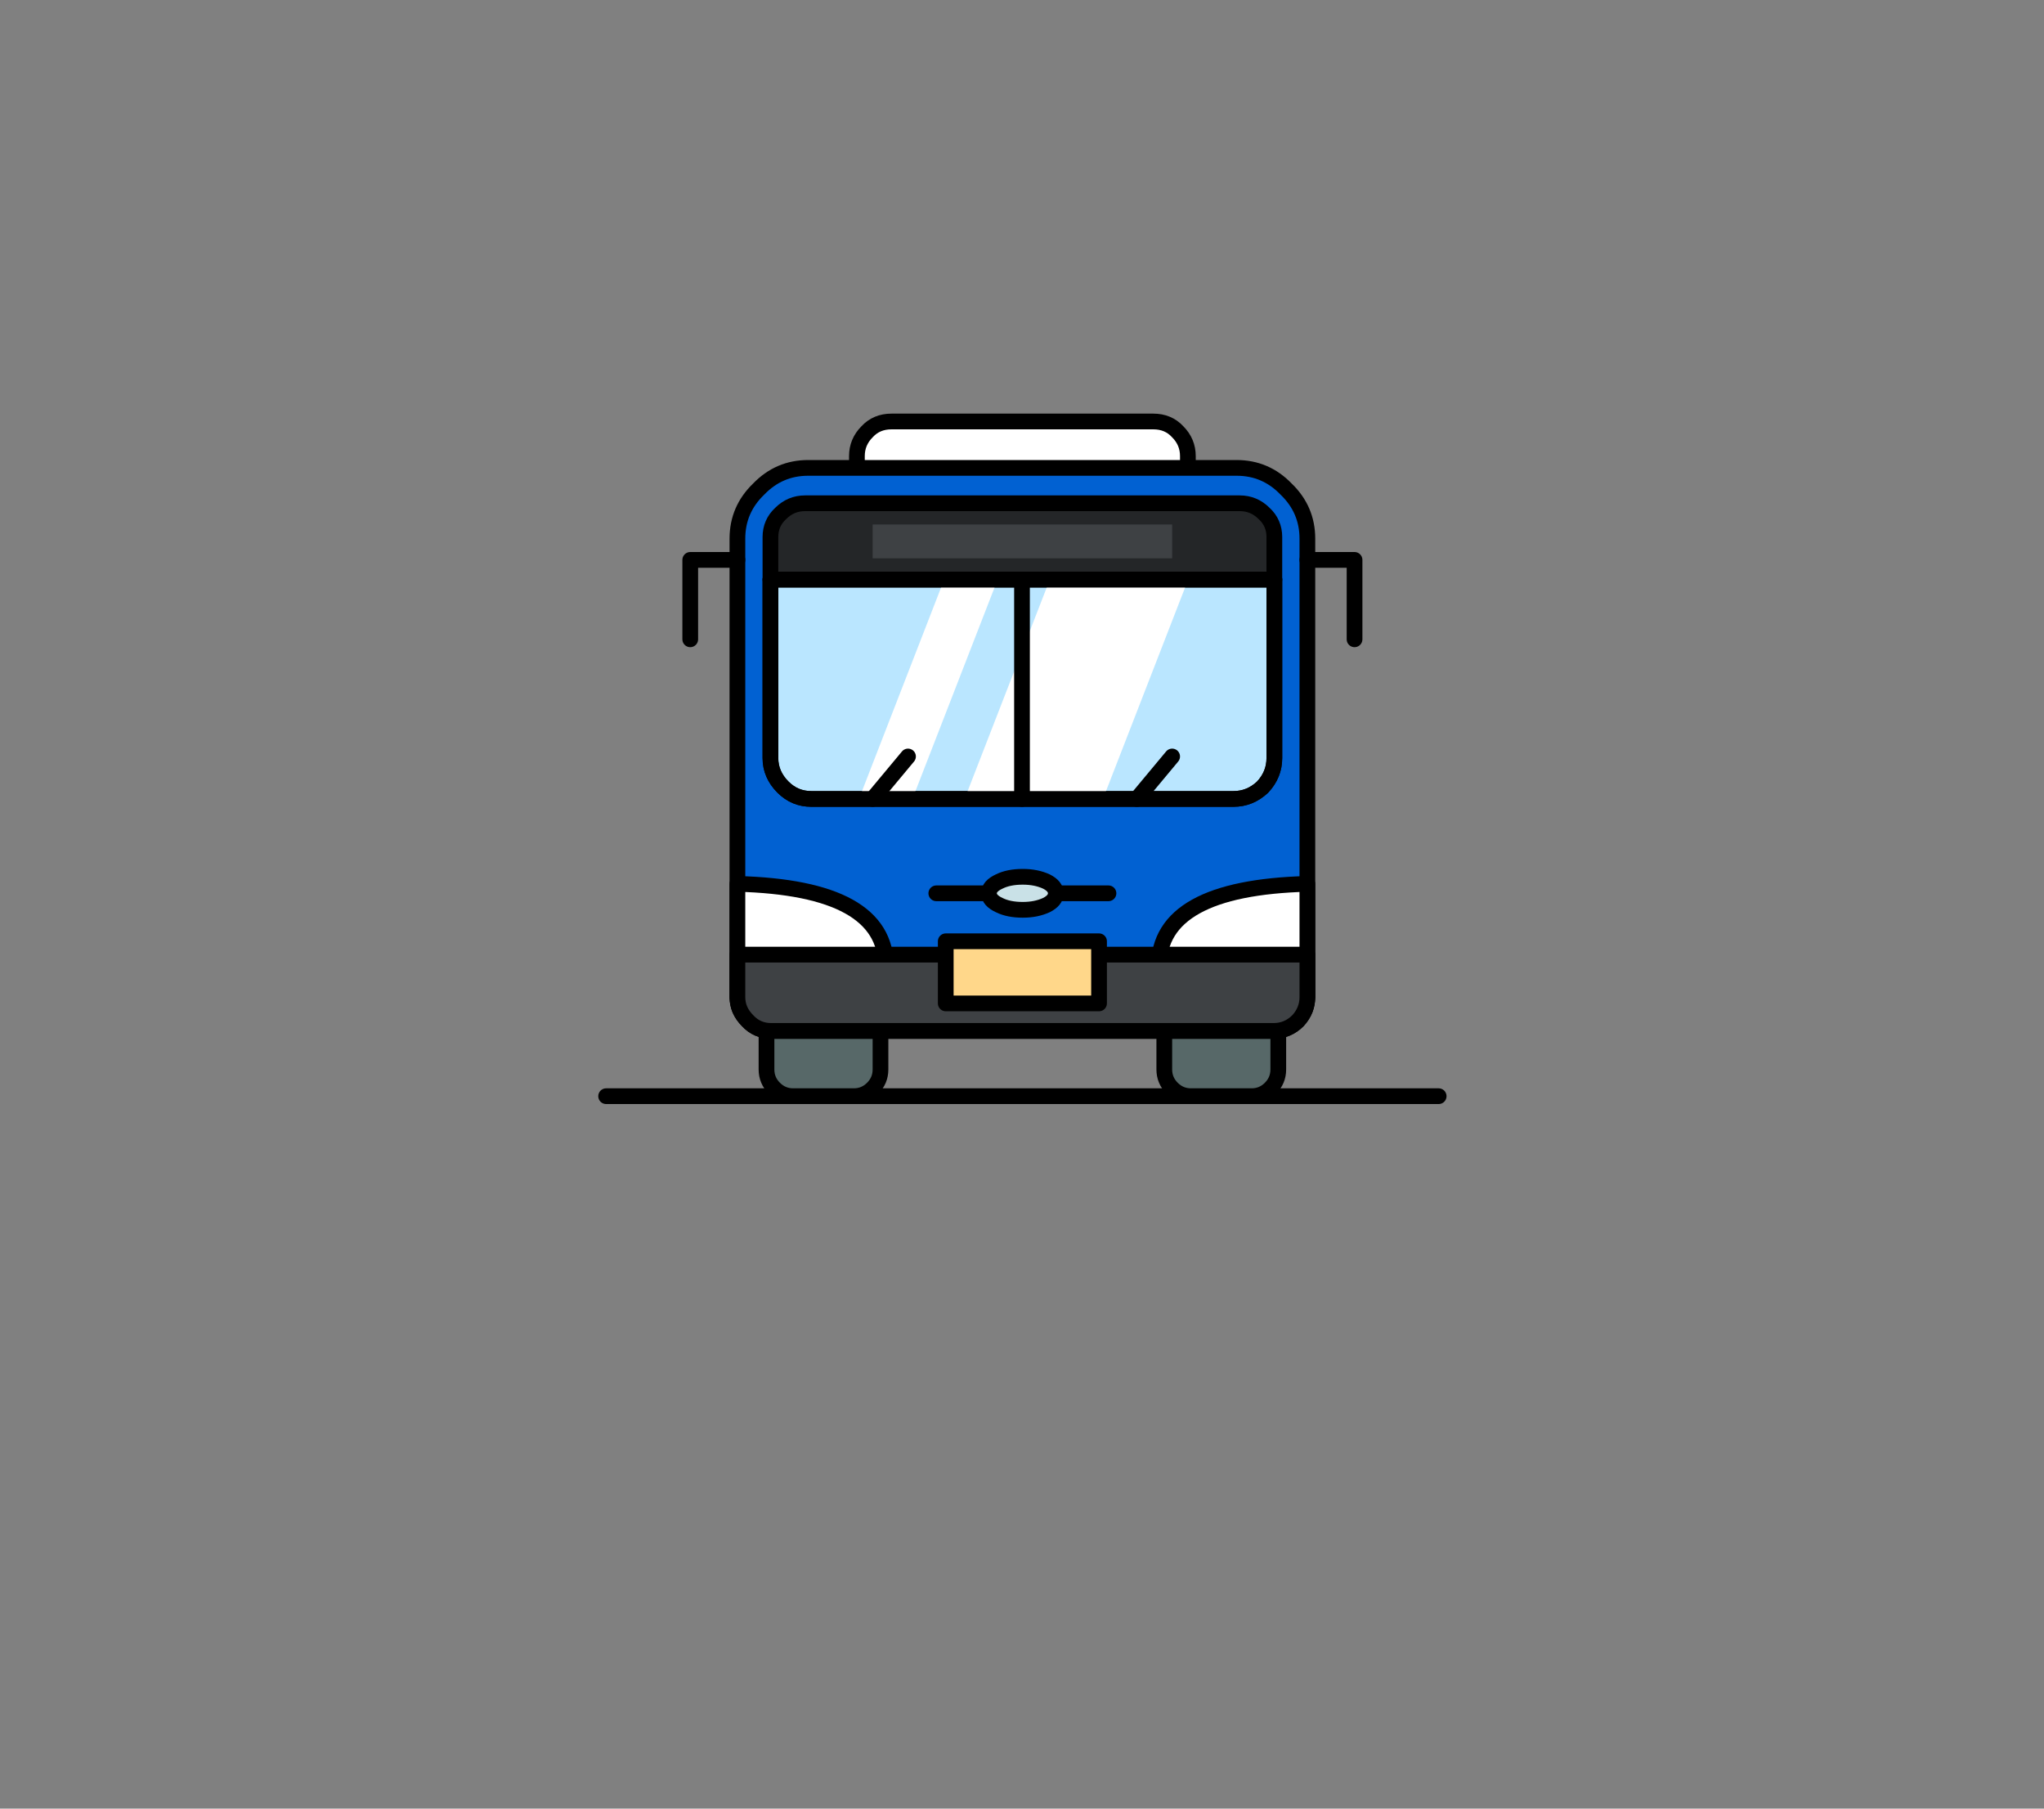 
<svg xmlns="http://www.w3.org/2000/svg" version="1.1" xmlns:xlink="http://www.w3.org/1999/xlink" preserveAspectRatio="none" x="0px" y="0px" width="130px" height="115px" viewBox="0 0 130 115">
<rect x="0" y="0" width="130" height="115" fill="#808080" stroke="none"/>
<defs>
<g id="icon_r_box_02_25_Layer3_0_FILL">
<path fill="#FFFFFF" fill-opacity="0" stroke="none" d="
M 65 -55
L -65 -55 -65 25 65 25 65 -55 Z"/>
</g>

<g id="icon_r_box_02_25_Layer3_1_FILL">
<path fill="#FFFFFF" fill-opacity="0" stroke="none" d="
M 65.05 49.95
L 65.05 24.95 -64.95 24.95 -64.95 49.95 65.05 49.95 Z"/>
</g>

<g id="icon_r_box_02_25_Layer3_2_FILL">
<path fill="#FFFFFF" fill-opacity="0" stroke="none" d="
M 65 -52.85
L 65 -57.85 -65 -57.85 -65 -52.85 65 -52.85 Z"/>
</g>

<g id="icon_r_box_02_25_Layer3_3_FILL">
<path fill="#FFFFFF" fill-opacity="0" stroke="none" d="
M 65 54.95
L 65 49.95 -65 49.95 -65 54.95 65 54.95 Z"/>
</g>

<g id="icon_r_box_02_25_Layer2_0_MEMBER_1_MEMBER_0_FILL">
<path fill="#FFFFFF" stroke="none" d="
M 36.85 1.15
Q 36.25 0.5 35.3 0.5
L 18.65 0.5
Q 17.7 0.5 17.1 1.15 16.45 1.8 16.45 2.7
L 16.45 5.4 37.5 5.4 37.5 2.7
Q 37.5 1.8 36.85 1.15 Z"/>
</g>

<g id="icon_r_box_02_25_Layer2_0_MEMBER_1_MEMBER_1_MEMBER_0_FILL">
<path fill="#576868" stroke="none" d="
M 17.95 41.7
L 17.95 36.8 10.7 36.8 10.7 41.7
Q 10.7 42.4 11.2 42.9 11.7 43.4 12.4 43.4
L 16.25 43.4
Q 16.95 43.4 17.45 42.9 17.95 42.4 17.95 41.7 Z"/>
</g>

<g id="icon_r_box_02_25_Layer2_0_MEMBER_1_MEMBER_1_MEMBER_1_FILL">
<path fill="#576868" stroke="none" d="
M 43.25 41.7
L 43.25 36.8 36 36.8 36 41.7
Q 36 42.4 36.5 42.9 37 43.4 37.7 43.4
L 41.55 43.4
Q 42.25 43.4 42.75 42.9 43.25 42.4 43.25 41.7 Z"/>
</g>

<g id="icon_r_box_02_25_Layer2_0_MEMBER_1_MEMBER_2_MEMBER_0_MEMBER_0_MEMBER_0_FILL">
<path fill="#0161D2" stroke="none" d="
M 42.95 39.25
Q 43.85 39.25 44.5 38.6 45.1 37.95 45.1 37.1
L 45.1 7.95
Q 45.1 6.1 43.75 4.8 42.45 3.45 40.6 3.45
L 13.35 3.45
Q 11.5 3.45 10.2 4.8 8.85 6.1 8.85 7.95
L 8.85 37.1
Q 8.85 37.95 9.5 38.6 10.1 39.25 11 39.25
L 42.95 39.25 Z"/>
</g>

<g id="icon_r_box_02_25_Layer2_0_MEMBER_1_MEMBER_2_MEMBER_0_MEMBER_1_FILL">
<path fill="#FFFFFF" stroke="none" d="
M 9 37.85
Q 18.3 38.45 18.3 35.15 18.3 30.15 8.85 29.9
L 8.85 37.1 9 37.85 Z"/>
</g>

<g id="icon_r_box_02_25_Layer2_0_MEMBER_1_MEMBER_2_MEMBER_0_MEMBER_2_FILL">
<path fill="#FFFFFF" stroke="none" d="
M 44.95 37.85
L 45.1 37.1 45.1 29.9
Q 35.65 30.15 35.65 35.15 35.65 38.45 44.95 37.85 Z"/>
</g>

<g id="icon_r_box_02_25_Layer2_0_MEMBER_1_MEMBER_2_MEMBER_0_MEMBER_3_FILL">
<path fill="#BAE6FF" stroke="none" d="
M 42.25 23.75
Q 43 22.95 43 21.9
L 43 10.55 10.95 10.55 10.95 21.9
Q 10.95 22.95 11.75 23.75 12.5 24.5 13.55 24.5
L 40.4 24.5
Q 41.45 24.5 42.25 23.75 Z"/>
</g>

<g id="icon_r_box_02_25_Layer2_0_MEMBER_1_MEMBER_2_MEMBER_0_MEMBER_4_FILL">
<path fill="#FFFFFF" stroke="none" d="
M 20 24.45
L 25.4 10.55 22 10.55 16.6 24.45 20 24.45 Z"/>
</g>

<g id="icon_r_box_02_25_Layer2_0_MEMBER_1_MEMBER_2_MEMBER_0_MEMBER_5_FILL">
<path fill="#FFFFFF" stroke="none" d="
M 32.1 24.5
L 37.5 10.6 28.7 10.6 23.3 24.5 32.1 24.5 Z"/>
</g>

<g id="icon_r_box_02_25_Layer2_0_MEMBER_1_MEMBER_3_FILL">
<path fill="#242628" stroke="none" d="
M 42.35 6.35
Q 41.7 5.7 40.8 5.7
L 13.15 5.7
Q 12.25 5.7 11.6 6.35 10.95 6.95 10.95 7.85
L 10.95 10.55 43 10.55 43 7.85
Q 43 6.95 42.35 6.35 Z"/>
</g>

<g id="icon_r_box_02_25_Layer2_0_MEMBER_1_MEMBER_4_FILL">
<path fill="#3E4144" stroke="none" d="
M 36.5 9.2
L 36.5 7.05 17.45 7.05 17.45 9.2 36.5 9.2 Z"/>
</g>

<g id="icon_r_box_02_25_Layer2_0_MEMBER_1_MEMBER_6_FILL">
<path fill="#3E4144" stroke="none" d="
M 45.1 37.1
L 45.1 34.4 8.85 34.4 8.85 37.1
Q 8.85 37.95 9.5 38.6 10.1 39.25 11 39.25
L 42.95 39.25
Q 43.85 39.25 44.5 38.6 45.1 37.95 45.1 37.1 Z"/>
</g>

<g id="icon_r_box_02_25_Layer2_0_MEMBER_1_MEMBER_7_MEMBER_0_FILL">
<path fill="#FFD78A" stroke="none" d="
M 31.85 37.5
L 31.85 33.55 22.1 33.55 22.1 37.5 31.85 37.5 Z"/>
</g>

<g id="icon_r_box_02_25_Layer2_0_MEMBER_1_MEMBER_11_MEMBER_1_FILL">
<path fill="#C9E1E7" stroke="none" d="
M 29.1 30.5
Q 29.1 30.05 28.5 29.75 27.85 29.45 27 29.45 26.1 29.45 25.5 29.75 24.85 30.05 24.85 30.5 24.85 30.95 25.5 31.25 26.1 31.55 27 31.55 27.85 31.55 28.5 31.25 29.1 30.95 29.1 30.5 Z"/>
</g>

<path id="icon_r_box_02_25_Layer2_0_MEMBER_0_MEMBER_0_1_STROKES" stroke="#000000" stroke-width="1" stroke-linejoin="round" stroke-linecap="round" fill="none" d="
M 0.5 43.4
L 53.45 43.4"/>

<path id="icon_r_box_02_25_Layer2_0_MEMBER_1_MEMBER_0_1_STROKES" stroke="#000000" stroke-width="1" stroke-linejoin="round" stroke-linecap="round" fill="none" d="
M 35.3 0.5
L 18.65 0.5
Q 17.7 0.5 17.1 1.15 16.45 1.8 16.45 2.7
L 16.45 5.4 37.5 5.4 37.5 2.7
Q 37.5 1.8 36.85 1.15 36.25 0.5 35.3 0.5 Z"/>

<path id="icon_r_box_02_25_Layer2_0_MEMBER_1_MEMBER_1_MEMBER_0_1_STROKES" stroke="#000000" stroke-width="1" stroke-linejoin="round" stroke-linecap="round" fill="none" d="
M 17.95 36.8
L 10.7 36.8 10.7 41.7
Q 10.7 42.4 11.2 42.9 11.7 43.4 12.4 43.4
L 16.25 43.4
Q 16.95 43.4 17.45 42.9 17.95 42.4 17.95 41.7
L 17.95 36.8 Z"/>

<path id="icon_r_box_02_25_Layer2_0_MEMBER_1_MEMBER_1_MEMBER_1_1_STROKES" stroke="#000000" stroke-width="1" stroke-linejoin="round" stroke-linecap="round" fill="none" d="
M 43.25 36.8
L 36 36.8 36 41.7
Q 36 42.4 36.5 42.9 37 43.4 37.7 43.4
L 41.55 43.4
Q 42.25 43.4 42.75 42.9 43.25 42.4 43.25 41.7
L 43.25 36.8 Z"/>

<path id="icon_r_box_02_25_Layer2_0_MEMBER_1_MEMBER_2_MEMBER_0_MEMBER_0_MEMBER_0_1_STROKES" stroke="#000000" stroke-width="1" stroke-linejoin="round" stroke-linecap="round" fill="none" d="
M 42.95 39.25
L 11 39.25
Q 10.1 39.25 9.5 38.6 8.85 37.95 8.85 37.1
L 8.85 7.95
Q 8.85 6.1 10.2 4.8 11.5 3.45 13.35 3.45
L 40.6 3.45
Q 42.45 3.45 43.75 4.8 45.1 6.1 45.1 7.95
L 45.1 37.1
Q 45.1 37.95 44.5 38.6 43.85 39.25 42.95 39.25 Z"/>

<path id="icon_r_box_02_25_Layer2_0_MEMBER_1_MEMBER_2_MEMBER_0_MEMBER_1_1_STROKES" stroke="#000000" stroke-width="1" stroke-linejoin="round" stroke-linecap="round" fill="none" d="
M 18.3 35.15
Q 18.3 30.15 8.85 29.9
L 8.85 37.1 9 37.85
Q 18.3 38.45 18.3 35.15 Z"/>

<path id="icon_r_box_02_25_Layer2_0_MEMBER_1_MEMBER_2_MEMBER_0_MEMBER_2_1_STROKES" stroke="#000000" stroke-width="1" stroke-linejoin="round" stroke-linecap="round" fill="none" d="
M 35.65 35.15
Q 35.65 30.15 45.1 29.9
L 45.1 37.1 44.95 37.85
Q 35.65 38.45 35.65 35.15 Z"/>

<path id="icon_r_box_02_25_Layer2_0_MEMBER_1_MEMBER_2_MEMBER_0_MEMBER_3_1_STROKES" stroke="#000000" stroke-width="1" stroke-linejoin="round" stroke-linecap="round" fill="none" d="
M 40.4 24.5
L 13.55 24.5
Q 12.5 24.5 11.75 23.75 10.95 22.95 10.95 21.9
L 10.95 10.55 43 10.55 43 21.9
Q 43 22.95 42.25 23.75 41.45 24.5 40.4 24.5 Z"/>

<path id="icon_r_box_02_25_Layer2_0_MEMBER_1_MEMBER_2_MEMBER_1_1_STROKES" stroke="#000000" stroke-width="1" stroke-linejoin="round" stroke-linecap="round" fill="none" d="
M 45.1 9.3
L 48.1 9.3 48.1 14.35"/>

<path id="icon_r_box_02_25_Layer2_0_MEMBER_1_MEMBER_2_MEMBER_2_MEMBER_0_1_STROKES" stroke="#000000" stroke-width="1" stroke-linejoin="round" stroke-linecap="round" fill="none" d="
M 8.85 9.3
L 5.85 9.3 5.85 14.35"/>

<path id="icon_r_box_02_25_Layer2_0_MEMBER_1_MEMBER_3_1_STROKES" stroke="#000000" stroke-width="1" stroke-linejoin="round" stroke-linecap="round" fill="none" d="
M 40.8 5.7
L 13.15 5.7
Q 12.25 5.7 11.6 6.35 10.95 6.95 10.95 7.85
L 10.95 10.55 43 10.55 43 7.85
Q 43 6.95 42.35 6.35 41.7 5.7 40.8 5.7 Z"/>

<path id="icon_r_box_02_25_Layer2_0_MEMBER_1_MEMBER_5_1_STROKES" stroke="#000000" stroke-width="1" stroke-linejoin="round" stroke-linecap="round" fill="none" d="
M 26.95 10.55
L 26.95 24.5"/>

<path id="icon_r_box_02_25_Layer2_0_MEMBER_1_MEMBER_6_1_STROKES" stroke="#000000" stroke-width="1" stroke-linejoin="round" stroke-linecap="round" fill="none" d="
M 8.85 34.4
L 8.85 37.1
Q 8.85 37.95 9.5 38.6 10.1 39.25 11 39.25
L 42.95 39.25
Q 43.85 39.25 44.5 38.6 45.1 37.95 45.1 37.1
L 45.1 34.4 8.85 34.4 Z"/>

<path id="icon_r_box_02_25_Layer2_0_MEMBER_1_MEMBER_7_MEMBER_1_1_STROKES" stroke="#000000" stroke-width="1" stroke-linejoin="round" stroke-linecap="butt" fill="none" d="
M 31.85 37.5
L 22.1 37.5 22.1 33.55 31.85 33.55 31.85 37.5 Z"/>

<path id="icon_r_box_02_25_Layer2_0_MEMBER_1_MEMBER_8_MEMBER_0_1_STROKES" stroke="#000000" stroke-width="1" stroke-linejoin="round" stroke-linecap="round" fill="none" d="
M 17.45 24.5
L 19.7 21.8"/>

<path id="icon_r_box_02_25_Layer2_0_MEMBER_1_MEMBER_9_MEMBER_0_1_STROKES" stroke="#000000" stroke-width="1" stroke-linejoin="round" stroke-linecap="round" fill="none" d="
M 34.25 24.5
L 36.5 21.8"/>

<path id="icon_r_box_02_25_Layer2_0_MEMBER_1_MEMBER_10_1_STROKES" stroke="#000000" stroke-width="1" stroke-linejoin="round" stroke-linecap="round" fill="none" d="
M 40.4 24.5
L 13.55 24.5
Q 12.5 24.5 11.75 23.75 10.95 22.95 10.95 21.9
L 10.95 10.55 43 10.55 43 21.9
Q 43 22.95 42.25 23.75 41.45 24.5 40.4 24.5 Z"/>

<path id="icon_r_box_02_25_Layer2_0_MEMBER_1_MEMBER_11_MEMBER_0_MEMBER_0_1_STROKES" stroke="#000000" stroke-width="1" stroke-linejoin="round" stroke-linecap="round" fill="none" d="
M 21.5 30.5
L 32.45 30.5"/>

<path id="icon_r_box_02_25_Layer2_0_MEMBER_1_MEMBER_11_MEMBER_1_1_STROKES" stroke="#000000" stroke-width="1" stroke-linejoin="round" stroke-linecap="round" fill="none" d="
M 29.1 30.5
Q 29.1 30.95 28.5 31.25 27.85 31.55 27 31.55 26.1 31.55 25.5 31.25 24.85 30.95 24.85 30.5 24.85 30.05 25.5 29.75 26.1 29.45 27 29.45 27.85 29.45 28.5 29.75 29.1 30.05 29.1 30.5 Z"/>
</defs>

<g transform="matrix( 1, 0, 0, 1, 65,60) ">
<g transform="matrix( 1, 0, 0, 1, 0,0) ">
<use xlink:href="#icon_r_box_02_25_Layer3_0_FILL"/>
</g>

<g transform="matrix( 1, 0, 0, 1, -0.05,0.05) ">
<use xlink:href="#icon_r_box_02_25_Layer3_1_FILL"/>
</g>

<g transform="matrix( 1, 0, 0, 1, 0,-2.15) ">
<use xlink:href="#icon_r_box_02_25_Layer3_2_FILL"/>
</g>

<g transform="matrix( 1, 0, 0, 1, 0,0.05) ">
<use xlink:href="#icon_r_box_02_25_Layer3_3_FILL"/>
</g>

<g transform="matrix( 1, 0, 0, 1, -26.95,-33.7) ">
<use xlink:href="#icon_r_box_02_25_Layer2_0_MEMBER_0_MEMBER_0_1_STROKES"/>
</g>

<g transform="matrix( 1, 0, 0, 1, -26.95,-33.7) ">
<use xlink:href="#icon_r_box_02_25_Layer2_0_MEMBER_1_MEMBER_0_FILL"/>

<use xlink:href="#icon_r_box_02_25_Layer2_0_MEMBER_1_MEMBER_0_1_STROKES"/>
</g>

<g transform="matrix( 1, 0, 0, 1, -26.95,-33.7) ">
<use xlink:href="#icon_r_box_02_25_Layer2_0_MEMBER_1_MEMBER_1_MEMBER_0_FILL"/>

<use xlink:href="#icon_r_box_02_25_Layer2_0_MEMBER_1_MEMBER_1_MEMBER_0_1_STROKES"/>
</g>

<g transform="matrix( 1, 0, 0, 1, -26.95,-33.7) ">
<use xlink:href="#icon_r_box_02_25_Layer2_0_MEMBER_1_MEMBER_1_MEMBER_1_FILL"/>

<use xlink:href="#icon_r_box_02_25_Layer2_0_MEMBER_1_MEMBER_1_MEMBER_1_1_STROKES"/>
</g>

<g transform="matrix( 1, 0, 0, 1, -26.95,-33.7) ">
<use xlink:href="#icon_r_box_02_25_Layer2_0_MEMBER_1_MEMBER_2_MEMBER_0_MEMBER_0_MEMBER_0_FILL"/>

<use xlink:href="#icon_r_box_02_25_Layer2_0_MEMBER_1_MEMBER_2_MEMBER_0_MEMBER_0_MEMBER_0_1_STROKES"/>
</g>

<g transform="matrix( 1, 0, 0, 1, -26.95,-33.7) ">
<use xlink:href="#icon_r_box_02_25_Layer2_0_MEMBER_1_MEMBER_2_MEMBER_0_MEMBER_1_FILL"/>

<use xlink:href="#icon_r_box_02_25_Layer2_0_MEMBER_1_MEMBER_2_MEMBER_0_MEMBER_1_1_STROKES"/>
</g>

<g transform="matrix( 1, 0, 0, 1, -26.95,-33.7) ">
<use xlink:href="#icon_r_box_02_25_Layer2_0_MEMBER_1_MEMBER_2_MEMBER_0_MEMBER_2_FILL"/>

<use xlink:href="#icon_r_box_02_25_Layer2_0_MEMBER_1_MEMBER_2_MEMBER_0_MEMBER_2_1_STROKES"/>
</g>

<g transform="matrix( 1, 0, 0, 1, -26.95,-33.7) ">
<use xlink:href="#icon_r_box_02_25_Layer2_0_MEMBER_1_MEMBER_2_MEMBER_0_MEMBER_3_FILL"/>

<use xlink:href="#icon_r_box_02_25_Layer2_0_MEMBER_1_MEMBER_2_MEMBER_0_MEMBER_3_1_STROKES"/>
</g>

<g transform="matrix( 1, 0, 0, 1, -26.95,-33.7) ">
<use xlink:href="#icon_r_box_02_25_Layer2_0_MEMBER_1_MEMBER_2_MEMBER_0_MEMBER_4_FILL"/>
</g>

<g transform="matrix( 1, 0, 0, 1, -26.95,-33.7) ">
<use xlink:href="#icon_r_box_02_25_Layer2_0_MEMBER_1_MEMBER_2_MEMBER_0_MEMBER_5_FILL"/>
</g>

<g transform="matrix( 1, 0, 0, 1, -26.95,-33.7) ">
<use xlink:href="#icon_r_box_02_25_Layer2_0_MEMBER_1_MEMBER_2_MEMBER_1_1_STROKES"/>
</g>

<g transform="matrix( 1, 0, 0, 1, -26.95,-33.7) ">
<use xlink:href="#icon_r_box_02_25_Layer2_0_MEMBER_1_MEMBER_2_MEMBER_2_MEMBER_0_1_STROKES"/>
</g>

<g transform="matrix( 1, 0, 0, 1, -26.95,-33.7) ">
<use xlink:href="#icon_r_box_02_25_Layer2_0_MEMBER_1_MEMBER_3_FILL"/>

<use xlink:href="#icon_r_box_02_25_Layer2_0_MEMBER_1_MEMBER_3_1_STROKES"/>
</g>

<g transform="matrix( 1, 0, 0, 1, -26.95,-33.7) ">
<use xlink:href="#icon_r_box_02_25_Layer2_0_MEMBER_1_MEMBER_4_FILL"/>
</g>

<g transform="matrix( 1, 0, 0, 1, -26.95,-33.7) ">
<use xlink:href="#icon_r_box_02_25_Layer2_0_MEMBER_1_MEMBER_5_1_STROKES"/>
</g>

<g transform="matrix( 1, 0, 0, 1, -26.95,-33.7) ">
<use xlink:href="#icon_r_box_02_25_Layer2_0_MEMBER_1_MEMBER_6_FILL"/>

<use xlink:href="#icon_r_box_02_25_Layer2_0_MEMBER_1_MEMBER_6_1_STROKES"/>
</g>

<g transform="matrix( 1, 0, 0, 1, -26.95,-33.7) ">
<use xlink:href="#icon_r_box_02_25_Layer2_0_MEMBER_1_MEMBER_7_MEMBER_0_FILL"/>
</g>

<g transform="matrix( 1, 0, 0, 1, -26.95,-33.7) ">
<use xlink:href="#icon_r_box_02_25_Layer2_0_MEMBER_1_MEMBER_7_MEMBER_1_1_STROKES"/>
</g>

<g transform="matrix( 1, 0, 0, 1, -26.95,-33.7) ">
<use xlink:href="#icon_r_box_02_25_Layer2_0_MEMBER_1_MEMBER_8_MEMBER_0_1_STROKES"/>
</g>

<g transform="matrix( 1, 0, 0, 1, -26.95,-33.7) ">
<use xlink:href="#icon_r_box_02_25_Layer2_0_MEMBER_1_MEMBER_9_MEMBER_0_1_STROKES"/>
</g>

<g transform="matrix( 1, 0, 0, 1, -26.95,-33.7) ">
<use xlink:href="#icon_r_box_02_25_Layer2_0_MEMBER_1_MEMBER_10_1_STROKES"/>
</g>

<g transform="matrix( 1, 0, 0, 1, -26.95,-33.7) ">
<use xlink:href="#icon_r_box_02_25_Layer2_0_MEMBER_1_MEMBER_11_MEMBER_0_MEMBER_0_1_STROKES"/>
</g>

<g transform="matrix( 1, 0, 0, 1, -26.95,-33.7) ">
<use xlink:href="#icon_r_box_02_25_Layer2_0_MEMBER_1_MEMBER_11_MEMBER_1_FILL"/>

<use xlink:href="#icon_r_box_02_25_Layer2_0_MEMBER_1_MEMBER_11_MEMBER_1_1_STROKES"/>
</g>
</g>
</svg>
